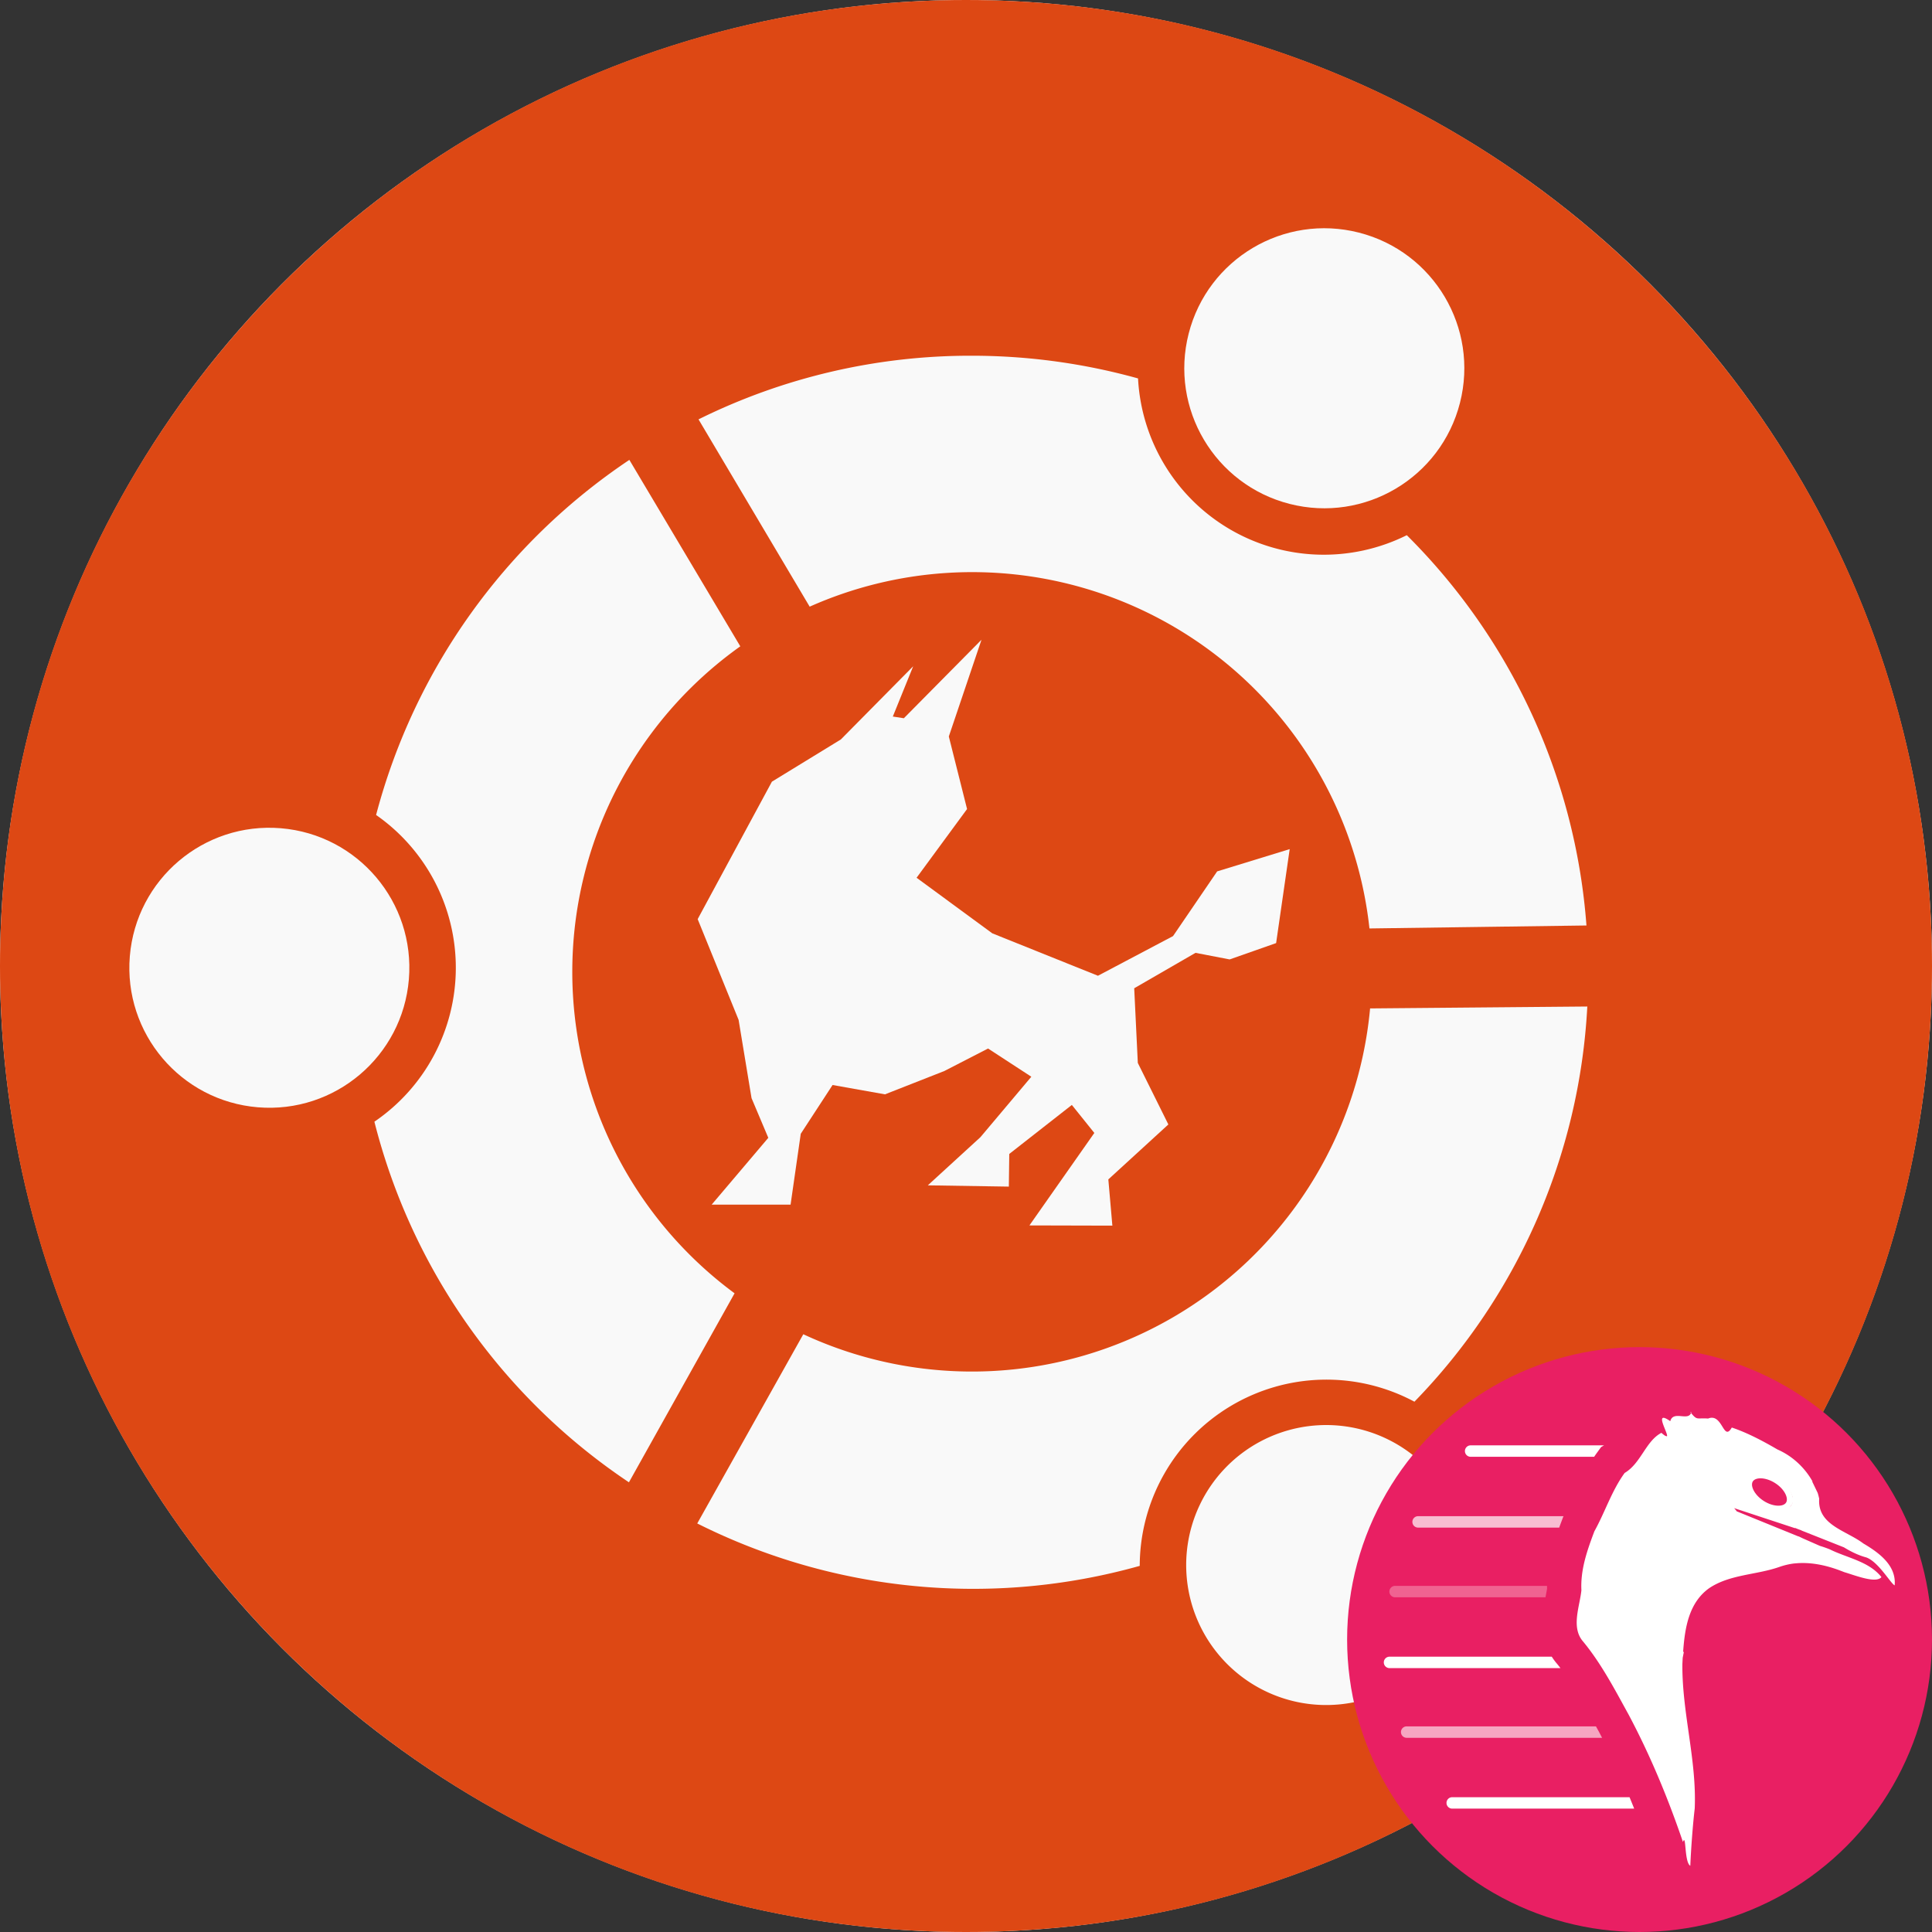 <svg width="512" height="512" fill="none" xmlns="http://www.w3.org/2000/svg"><rect width="100%" height="100%" fill="#333333" stroke="none"/><defs><clipPath id="a"><path fill="#fff" d="M0 0h512v512H0z"/></clipPath></defs><g clip-path="url(#a)"><circle cx="256" cy="256" r="256" fill="#fff"/><path d="M256 512c141.385 0 256-114.615 256-256S397.385 0 256 0 0 114.615 0 256s114.615 256 256 256Z" fill="#DD4814"/><path fill-rule="evenodd" clip-rule="evenodd" d="M388.553 414.749a37.104 37.104 0 0 1-44.36 36.385 37.108 37.108 0 0 1-29.137-29.181 37.104 37.104 0 0 1 62.65-33.419 37.102 37.102 0 0 1 10.847 26.215Z" fill="#F9F9F9"/><path d="M386.906 106.765c5.065-19.855-6.925-40.056-26.78-45.12-19.854-5.066-40.056 6.924-45.12 26.779-5.065 19.855 6.925 40.056 26.78 45.121 19.855 5.064 40.056-6.926 45.12-26.78Zm-278.55 152.762c1.689-20.421-13.495-38.345-33.916-40.035-20.42-1.689-38.345 13.495-40.034 33.916-1.69 20.421 13.495 38.345 33.915 40.035 20.421 1.689 38.345-13.495 40.035-33.916Z" fill="#F9F9F9"/><path fill-rule="evenodd" clip-rule="evenodd" d="m242.903 232.615 13.379-18.214-4.835-19.225 8.657-25.634-20.574 20.8-2.923-.45 5.396-13.323-19.169 19.394-18.269 11.187-19.675 36.427 10.849 26.701 3.429 20.743 4.441 10.513-15.009 17.707h20.912l2.698-18.776 8.432-12.929 13.885 2.474 15.74-6.184 11.58-5.959 11.468 7.477-13.492 16.021-13.941 12.761 21.474.337.112-8.657 16.584-12.986 5.958 7.421-17.201 24.509 21.98.056-1.068-12.254 15.908-14.56-8.095-16.302-.955-19.788 16.246-9.387 9.05 1.742 12.311-4.328 3.598-24.903-19.225 5.902-11.693 17.146-19.9 10.512-27.995-11.243-20.068-14.728Z" fill="#F9F9F9"/><path fill-rule="evenodd" clip-rule="evenodd" d="M214.571 160.773a105.906 105.906 0 0 1 131.721 38.819 105.921 105.921 0 0 1 16.629 46.458l57.507-.787a163.022 163.022 0 0 0-47.614-103.434 49.31 49.31 0 0 1-23.609 5.15 49.31 49.31 0 0 1-23.221-6.688 49.303 49.303 0 0 1-24.393-40.005 164.387 164.387 0 0 0-43.96-6.015 162.34 162.34 0 0 0-72.516 16.865l29.456 49.637ZM194.67 342.739a105.853 105.853 0 0 1 1.517-171.454l-29.4-49.412a163.359 163.359 0 0 0-67.12 94.102 49.362 49.362 0 0 1 21.129 40.761 49.356 49.356 0 0 1-21.578 40.525 163.02 163.02 0 0 0 67.457 95.565l27.995-50.087Zm168.419-75.496a105.97 105.97 0 0 1-52.706 82.132 105.955 105.955 0 0 1-97.498 4.213l-28.108 50.143a163.019 163.019 0 0 0 117.263 11.243 49.477 49.477 0 0 1 24.09-42.35 49.465 49.465 0 0 1 48.708-1.16 162.403 162.403 0 0 0 45.815-104.727l-57.564.506Z" fill="#F9F9F9"/></g><circle cx="434.5" cy="434.5" fill="#e91f63" style="stroke-width:.303" r="77.5"/><path d="M425.077 383.035h-35.382a1.514 1.514 0 0 0 0 3.027h32.77c.235-.346.477-.693.727-1.038l1.108-1.53z" fill="#fff" style="stroke-width:.303"/><path d="M414.02 402.627a209.462 209.462 0 0 0-.82 2.205h-37.43a1.514 1.514 0 0 1 0-3.027h38.595l-.109.196z" fill="#fff" fill-opacity=".7" style="stroke-width:.303"/><path d="M409.98 420.271h-40.265a1.514 1.514 0 0 0 0 3.028h39.85l.026-.131.01-.045c.187-.955.31-1.593.387-2.094a31.968 31.968 0 0 1-.007-.758z" fill="#fff" fill-opacity=".3" style="stroke-width:.303"/><path d="M411.238 439.041H368.2a1.514 1.514 0 0 0 0 3.027h45.341a47.373 47.373 0 0 0-.91-1.146 15.756 15.756 0 0 1-1.394-1.881z" fill="#fff" style="stroke-width:.303"/><path d="M422.95 457.508h-50.208a1.514 1.514 0 0 0 0 3.027h51.827a186.596 186.596 0 0 0-.904-1.726 1609.327 1609.327 0 0 1-.715-1.301z" fill="#fff" fill-opacity=".6" style="stroke-width:.303"/><path d="M431.847 476.277h-46.995a1.514 1.514 0 0 0 0 3.028h48.221a229.097 229.097 0 0 0-1.226-3.028zm16.36-102.063c-.593 2.65-4.773-.583-5.566 2.416-4.681-3.297-.287 3.569-.907 4.002l-.038-.008-.371-.112c-.231-.138-.56-.362-1.029-.795-4.15 2.15-5.404 8.068-9.75 10.635-3.452 4.765-5.167 10.326-8.025 15.473-1.903 5.057-3.702 10.135-3.432 15.62-.448 4.333-2.816 9.88.477 13.61 4.823 5.852 8.423 12.776 12.089 19.435 5.731 10.793 10.419 22.138 14.341 33.648.902-2.5.33 5.446 1.953 6.309.166-3.997.605-10.315 1.172-15.18.545-12.904-3.392-25.428-3.271-38.289.031-.537.053-1.091.085-1.638l.306-1.557-.19-.037c.447-6.279 1.482-12.972 6.867-16.838 5.451-3.688 12.452-3.51 18.54-5.62 1.357-.48 2.749-.81 4.131-.967.012-.002.028.009.038.007 4.025-.424 8.067.41 11.88 1.827.057.022.127.055.183.076.347.13.723.267 1.065.406 2.831.825 8.41 3.097 9.848 1.309-3.308-4.176-9.096-5.064-13.709-7.362-.74-.291-1.657-.63-2.588-.904l-4.546-2-1.118-.537-.008.038-16.373-6.66a8.319 8.319 0 0 0-.702-.85l16.134 5.314.014-.076c.558.245 1.117.465 1.692.649l-.007.037 11.272 4.47c1.87 1.151 3.912 2.134 5.904 2.666 3.236 1.141 6.5 6.952 7.535 7.408.496-5.346-4.27-8.723-8.309-11.11-4.585-3.468-12.18-4.863-11.687-11.853-.12-.517-.237-1.033-.406-1.545l-1.452-3.014.083-.023c-2.072-3.718-5.41-6.776-9.273-8.459-3.728-2.174-7.956-4.435-12.117-5.823-2.269 3.95-2.379-3.955-6.277-2.38-3.098-.238-2.843.643-4.714-1.719h.256zm19.325 16.692c1.102.187 2.313.634 3.491 1.319 3.128 1.821 4.834 4.704 3.823 6.438-1.01 1.733-4.38 1.65-7.506-.178-3.127-1.828-4.844-4.655-3.83-6.4.632-1.088 2.188-1.49 4.022-1.18z" fill="#fff" style="stroke-width:.303"/><path d="M466.893 398.626c3.134 2.005 5.676 2.01 6.962 0 1.286-2.01-.044-4.352-3.178-6.357-3.134-2.006-5.828-2.01-7.115 0-1.286 2.01.196 4.352 3.33 6.357z" fill="#e91f63" style="stroke-width:.303"/><path fill-rule="evenodd" clip-rule="evenodd" d="M471.284 399.026c1.137-.001 1.765-.39 2.036-.812.27-.423.36-1.156-.116-2.189-.467-1.015-1.411-2.12-2.772-2.99-1.36-.871-2.76-1.265-3.877-1.264-1.137.001-1.765.39-2.035.813-.27.422-.36 1.155.115 2.188.468 1.015 1.412 2.121 2.772 2.991 1.36.87 2.76 1.264 3.877 1.263zm3.31.003c-1.286 2.01-4.869 2.014-8.003.009-3.134-2.005-4.632-5.26-3.346-7.27 1.286-2.01 4.87-2.015 8.003-.01 3.135 2.005 5.03 6.005 3.346 7.27z" fill="#fff" style="stroke-width:.303"/></svg>